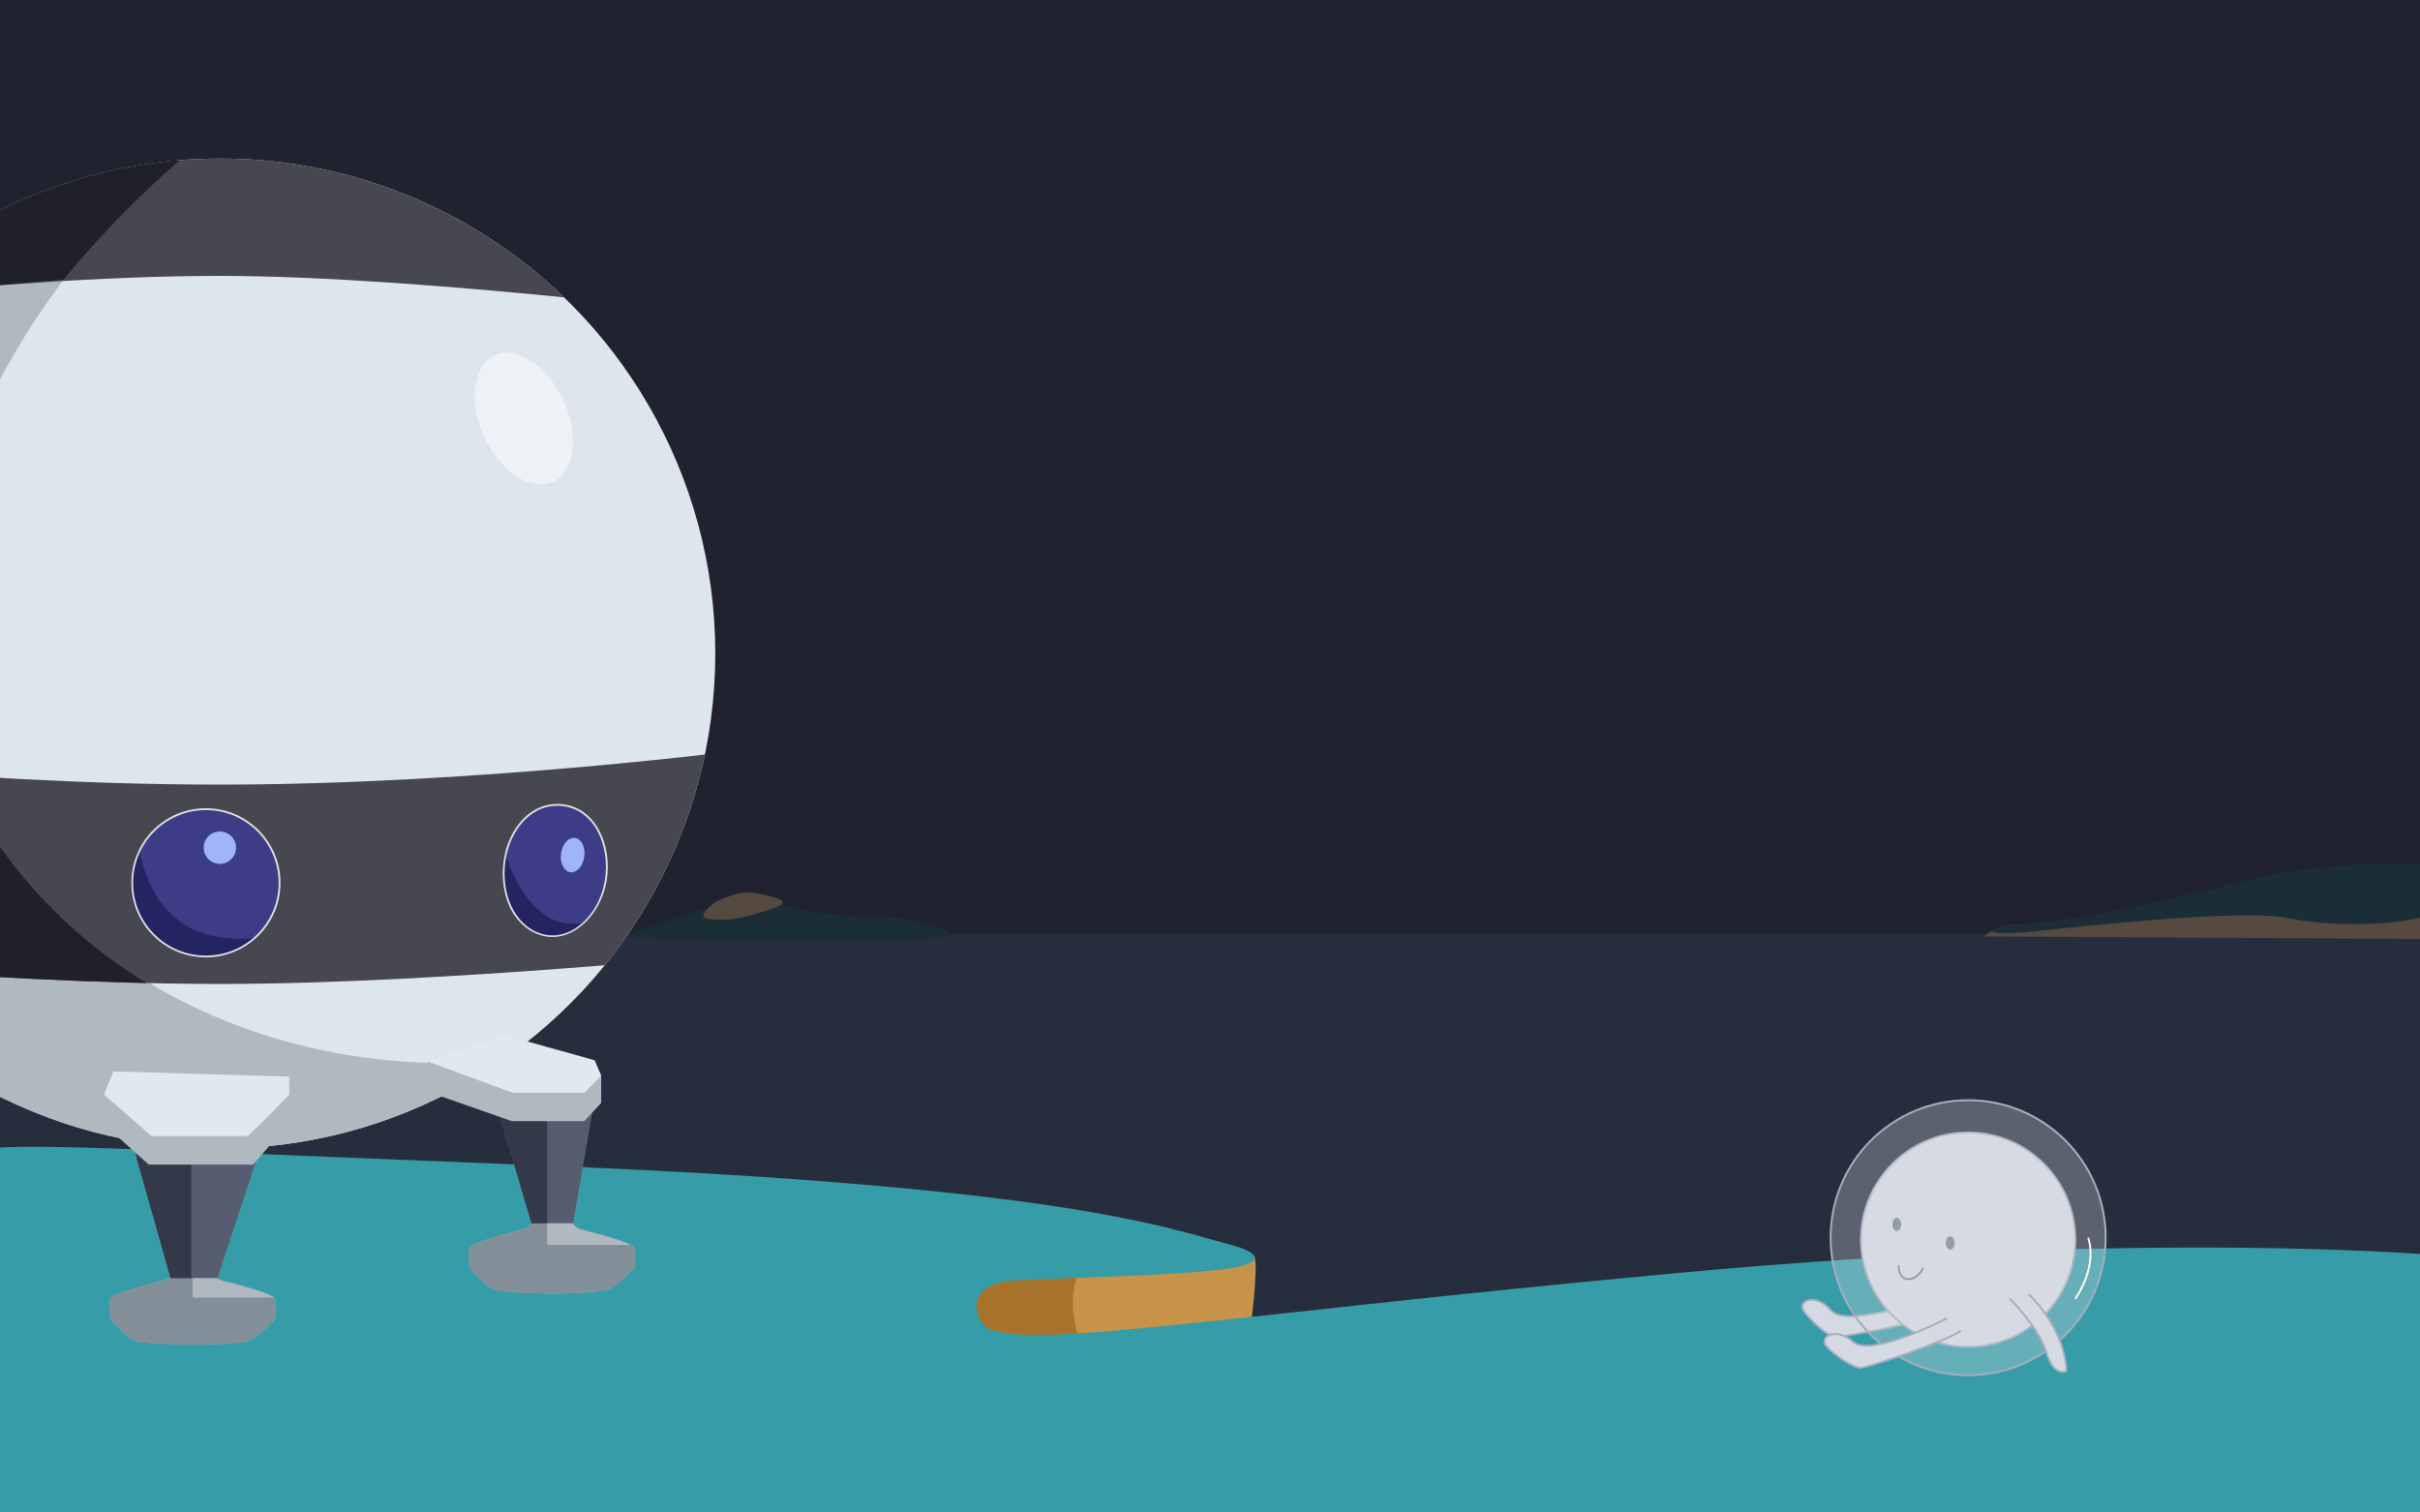 <svg id="Layer_2" data-name="Layer 2" xmlns="http://www.w3.org/2000/svg" xmlns:xlink="http://www.w3.org/1999/xlink" viewBox="0 0 1280 800"><rect x="0" y="0" width="1280" height="800" fill="#333333" stroke="none"/><defs><style>.cls-1,.cls-26,.cls-37,.cls-39,.cls-40{fill:none;}.cls-2{fill:#202230;}.cls-3{opacity:0.4;}.cls-4{fill:#2f414f;}.cls-5{fill:#154241;}.cls-6{fill:#a88558;}.cls-7{clip-path:url(#clip-path);}.cls-8{clip-path:url(#clip-path-2);}.cls-9{fill:#c79348;}.cls-10{fill:#a8732c;}.cls-11{fill:#369ca7;}.cls-12{fill:#29868e;}.cls-13{clip-path:url(#clip-path-3);}.cls-14{fill:#b0b8c0;}.cls-15{fill:#828f99;}.cls-16{clip-path:url(#clip-path-4);}.cls-17{fill:#dee6ed;}.cls-18{fill:#b1b9c0;}.cls-19{fill:#47474f;}.cls-20{clip-path:url(#clip-path-5);}.cls-21{fill:#202028;}.cls-22{clip-path:url(#clip-path-6);}.cls-23{fill:#3c3c87;}.cls-24{fill:#a0b4f8;}.cls-25{fill:#242463;}.cls-26{stroke:#ddd;}.cls-26,.cls-35,.cls-37,.cls-38,.cls-39,.cls-40{stroke-miterlimit:10;}.cls-27{clip-path:url(#clip-path-7);}.cls-28{clip-path:url(#clip-path-8);}.cls-29{clip-path:url(#clip-path-9);}.cls-30{fill:#585c70;}.cls-31{fill:#343949;}.cls-32{fill:#e0e8f0;}.cls-33{clip-path:url(#clip-path-10);}.cls-34{fill:#fff;opacity:0.49;}.cls-35,.cls-38{fill:#d5dae2;}.cls-35,.cls-38,.cls-39{stroke:#a4adbc;}.cls-36{fill:#768389;}.cls-37{stroke:#768389;}.cls-38{opacity:0.3;}.cls-40{stroke:#fff;}</style><clipPath id="clip-path"><path class="cls-1" d="M1289,457.33s-58.67-4.33-111.5,11.33c-7.86,2.33-89.58,20.67-105.92,20.33s-22.12,6.33-22.12,6.33L1289,496.67V457.33Z"/></clipPath><clipPath id="clip-path-2"><path class="cls-1" d="M663.43,664.27s2.9-3.91-1.43,34.08c0,0-120.05,27.13-150.19,10.23s7.29-34.24,7.29-34.24S634.53,656.54,663.43,664.27Z"/></clipPath><clipPath id="clip-path-3"><path class="cls-1" d="M145.5,686.91c-1.14-2.84-22.74-8.28-27.28-9.42s-4.52-6.49-4.52-6.49H101.2l-10.07,3s-0.89,2.35-5.44,3.49-26.15,6.66-27.29,9.5,0,10.72,0,10.72,8.1,9.63,13,11.33,20.82,1.87,28,2.14c8.52,0.13,27.41-.44,32.32-2.15s13.77-11.36,13.77-11.36S146.63,689.75,145.5,686.91Z"/></clipPath><clipPath id="clip-path-4"><circle class="cls-1" cx="116.53" cy="345.66" r="261.81"/></clipPath><clipPath id="clip-path-5"><path class="cls-1" d="M-164.19,503.62s152.46,16.82,280.72,16.82c117.68,0,280.72-16.82,280.72-16.82V396.19S254.21,415,116.53,415c-146.37,0-280.72-18.81-280.72-18.81V503.62Z"/></clipPath><clipPath id="clip-path-6"><circle class="cls-1" cx="108.99" cy="466.86" r="39.77"/></clipPath><clipPath id="clip-path-7"><path class="cls-1" d="M266.66,470.93c3.55,17.22,16.51,26.23,28.54,24.5,10.85-1.56,21.26-11.88,24.92-26,4.85-18.74-2.62-41.38-21-44.71C277,420.68,261.57,446.26,266.66,470.93Z"/></clipPath><clipPath id="clip-path-8"><path class="cls-1" d="M335.5,659.91c-1.14-2.84-22.74-8.28-27.28-9.42s-4.52-6.49-4.52-6.49H291.2l-10.07,3s-0.89,2.35-5.44,3.49-26.15,6.66-27.29,9.5,0,10.72,0,10.72,8.1,9.63,13,11.33,20.82,1.87,28,2.14c8.52,0.13,27.41-.44,32.32-2.15s13.77-11.36,13.77-11.36S336.63,662.75,335.5,659.91Z"/></clipPath><clipPath id="clip-path-9"><polygon class="cls-1" points="264.26 590.01 281.14 647 303.07 647 314.54 581.12 264.26 590.01"/></clipPath><clipPath id="clip-path-10"><polyline class="cls-1" points="71.44 609.7 90.24 676 114.97 676 138.11 606 71 606"/></clipPath></defs><title>404</title><rect class="cls-2" x="-47.97" y="-0.72" width="1343.63" height="785.27"/><g class="cls-3"><rect class="cls-4" x="-61.1" y="494.02" width="1383.49" height="241.32"/><path class="cls-5" d="M357,486.17s36.74-14.49,53-8.66,38.27,7.42,53.45,7.29,35.18,5.62,40.51,9.91S326.7,496,326.7,496Z"/><path class="cls-6" d="M377.81,477.51s12.3-6.93,21.19-5.26,20.67,4.09,12,7.42-23.45,7.28-29.56,6.81S365.95,487,377.81,477.51Z"/><g class="cls-7"><path class="cls-6" d="M1289,465.33s-104.17-.33-111.5,3.33-89.58,20.67-105.92,20.33-22.12,6.33-22.12,6.33L1289,496.67V465.33Z"/><path class="cls-5" d="M1053.7,492.38c-0.33,1.33,7,1.75,22,.29s109-12.44,134.67-7,75.67,4.67,88.33-9,16.17-22.28,0-28.67C1206.67,411.67,1053.7,492.38,1053.7,492.38Z"/></g></g><g class="cls-8"><path class="cls-9" d="M662.75,664.32s3.58-4-.75,34c0,0-120.05,27.13-150.19,10.23s7.29-34.24,7.29-34.24S633.85,656.59,662.75,664.32Z"/><path class="cls-10" d="M576.23,666.86s-15,8.39-5.73,41.14-80.22-1.48-80.22-1.48S486.73,658.11,576.23,666.86Z"/></g><path class="cls-11" d="M1295.67,664.44s-151.38-14.84-408,8.86S529,717.11,519.09,699.23c-8.61-15.57,6.46-21,14.56-21.61,27.58-2.12,107.85-2.89,124.6-8.42S648,657.6,648,657.6c-29.81-7.75-85.87-29.95-356.77-40.94s-279.94-12-308.42-7.84,0.91,223.37.91,223.37l1305.94,8.13Z"/><path class="cls-12" d="M-8.5,434.5l126.66,10.76s16.39-1.36,18.62,8.19-14,12.18-20.77,13.65S17.67,483.48-8.5,499.71c-19.55,12.13,0-62.65,0-62.65"/><g class="cls-13"><path class="cls-14" d="M145.5,686.91c-1.14-2.84-22.74-8.28-27.28-9.42s-5.14-3.49-5.14-3.49l-11.87-3-10.07,3s-0.89,2.35-5.44,3.49-26.15,6.66-27.29,9.5,0,10.72,0,10.72,8.1,9.63,13,11.33,21.41,2.7,28,2.14c7.65,0.57,27.41-.44,32.32-2.15s13.77-11.36,13.77-11.36S146.63,689.75,145.5,686.91Z"/><rect class="cls-15" x="51.85" y="659.35" width="50.1" height="63.32"/><rect class="cls-15" x="76" y="686.33" width="73" height="34.67"/></g><g class="cls-16"><circle class="cls-17" cx="116.53" cy="345.66" r="261.81"/><path class="cls-18" d="M40.27,139.69S-46.9,240.89-36.45,353.95,100.76,575.14,265.38,561.07,140.7,625.65,140.7,625.65s-150.22,63.11-239-95.77-145.05-155.27-83.4-244.57S-96.45,86.37,40.27,139.69Z"/><path class="cls-19" d="M-164.19,503.62s152.46,16.82,280.72,16.82c117.68,0,280.72-16.82,280.72-16.82V396.19S254.21,415,116.53,415c-146.37,0-280.72-18.81-280.72-18.81V503.62Z"/><path class="cls-19" d="M-164.19,168.34s157.4-22.42,280.72-22.42c106.68,0,280.72,22.42,280.72,22.42V39H-164.19V168.34Z"/><g class="cls-20"><path class="cls-21" d="M-28,394S21.67,567.67,269.38,568.07C547.46,568.52,157,660.7,81,635.35s-234.26-77.72-239.63-173.53S-96.67,381.66-28,394Z"/></g><path class="cls-21" d="M33.74,147.87S71.37,99.5,127.94,58.5s-189.44,0-189.44,0S-127,164-99.45,160.73C-44,154.17,33.74,147.87,33.74,147.87Z"/><g class="cls-22"><circle class="cls-23" cx="108.89" cy="466.97" r="38.97"/><circle class="cls-24" cx="116.29" cy="448.37" r="8.57"/><path class="cls-25" d="M72.65,441.3s2.32,67.41,71.06,53.3L121,511.21s-39.2,15-47.69-3.27S49.78,449.14,72.65,441.3Z"/><circle class="cls-26" cx="108.89" cy="466.97" r="38.97"/></g><g class="cls-27"><path class="cls-23" d="M267.28,471c3.39,16.86,16.05,25.76,27.89,24.07,10.68-1.52,20.91-11.69,24.46-25.6,4.67-18.33-2.76-40.25-20.64-43.38C277.55,422.37,262.47,447.06,267.28,471Z"/><path class="cls-24" d="M309,453.24c-0.67,4.67-3.67,8.19-6.83,8.16s-5.8-3.83-5.55-8.79c0.26-5.37,3.6-9.75,7.31-9.38S309.72,448.21,309,453.24Z"/><path class="cls-25" d="M264.26,441.51s11.89,57.76,49,45.47L301,496.73s-19.84,10-25.93,2.29C267.15,489,241.3,450.8,264.26,441.51Z"/><path class="cls-26" d="M267.28,471c3.39,16.86,16.05,25.76,27.89,24.07,10.68-1.52,20.91-11.69,24.46-25.6,4.67-18.33-2.76-40.25-20.64-43.38C277.55,422.37,262.47,447.06,267.28,471Z"/></g></g><g class="cls-28"><path class="cls-14" d="M335.5,659.91c-1.14-2.84-22.74-8.28-27.28-9.42s-5.14-3.49-5.14-3.49l-11.87-3-10.07,3s-0.89,2.35-5.44,3.49-26.15,6.66-27.29,9.5,0,10.72,0,10.72,8.1,9.63,13,11.33,21.41,2.7,28,2.14c7.65,0.57,27.41-.44,32.32-2.15s13.77-11.36,13.77-11.36S336.63,662.75,335.5,659.91Z"/><rect class="cls-15" x="239.3" y="632.35" width="50.1" height="63.32"/><rect class="cls-15" x="229.45" y="658.5" width="119.22" height="35"/></g><g class="cls-29"><polygon class="cls-30" points="264.26 590.01 281.14 647 303.07 647 314.54 581.12 264.26 590.01"/><rect class="cls-31" x="260.53" y="574.09" width="28.87" height="76.58"/></g><polygon class="cls-14" points="226.3 561.5 225 577 270.67 593 309.05 593 318 583.39 318 568.93 226.3 561.5 226.3 561.5"/><polygon class="cls-32" points="267.16 547.59 314.54 560.8 318.03 568.98 309.05 578 271.17 578 226.3 561.5 267.16 547.59"/><g class="cls-33"><polyline class="cls-30" points="71.44 609.7 90.24 676 114.97 676 138.11 606 71 606"/><rect class="cls-31" x="72.3" y="610.71" width="28.87" height="76.58"/></g><polygon class="cls-32" points="60 566.71 55 578.94 77.09 601 130.75 601 153 580.51 153 569.47 60 566.71"/><polygon class="cls-14" points="55 578.94 55 594.72 78.67 616 133.9 616 153 593.93 153 578.94 131.54 601 80.25 601 55 578.94"/><ellipse class="cls-34" cx="277.08" cy="221.39" rx="23.02" ry="36.75" transform="translate(-67.12 135.87) rotate(-24.67)"/><path class="cls-35" d="M1019.29,687.38s-42.59,15.2-50.85,5.65-17.83-4.93-14.56.12,12.78,13.8,16.88,14,49-8.25,54.77-12.35"/><circle class="cls-35" cx="1041" cy="655.67" r="56.67"/><ellipse class="cls-36" cx="1003.27" cy="647.62" rx="2.33" ry="3.5"/><ellipse class="cls-36" cx="1031.51" cy="657.48" rx="2.33" ry="3.5"/><path class="cls-37" d="M1004.25,669.25s-0.37,6.81,4.75,7.31,8.25-5.93,8.25-5.93"/><circle class="cls-38" cx="1041" cy="654.67" r="72.73"/><circle class="cls-39" cx="1041" cy="654.67" r="72.73"/><path class="cls-40" d="M1104.5,654.67s5.5,13.83-6.83,32.33"/><path class="cls-35" d="M1063,686.75s15.5,15.72,19.5,28.88,10.5,9.63,10.5,9.63,0.5-20.54-20-40.75"/><path class="cls-35" d="M1029.89,697.27s-40.12,20.86-49.6,12.53-18.34-2.45-14.41,2.11,14.55,11.93,18.63,11.57,47.39-14.85,52.58-19.7"/></svg>